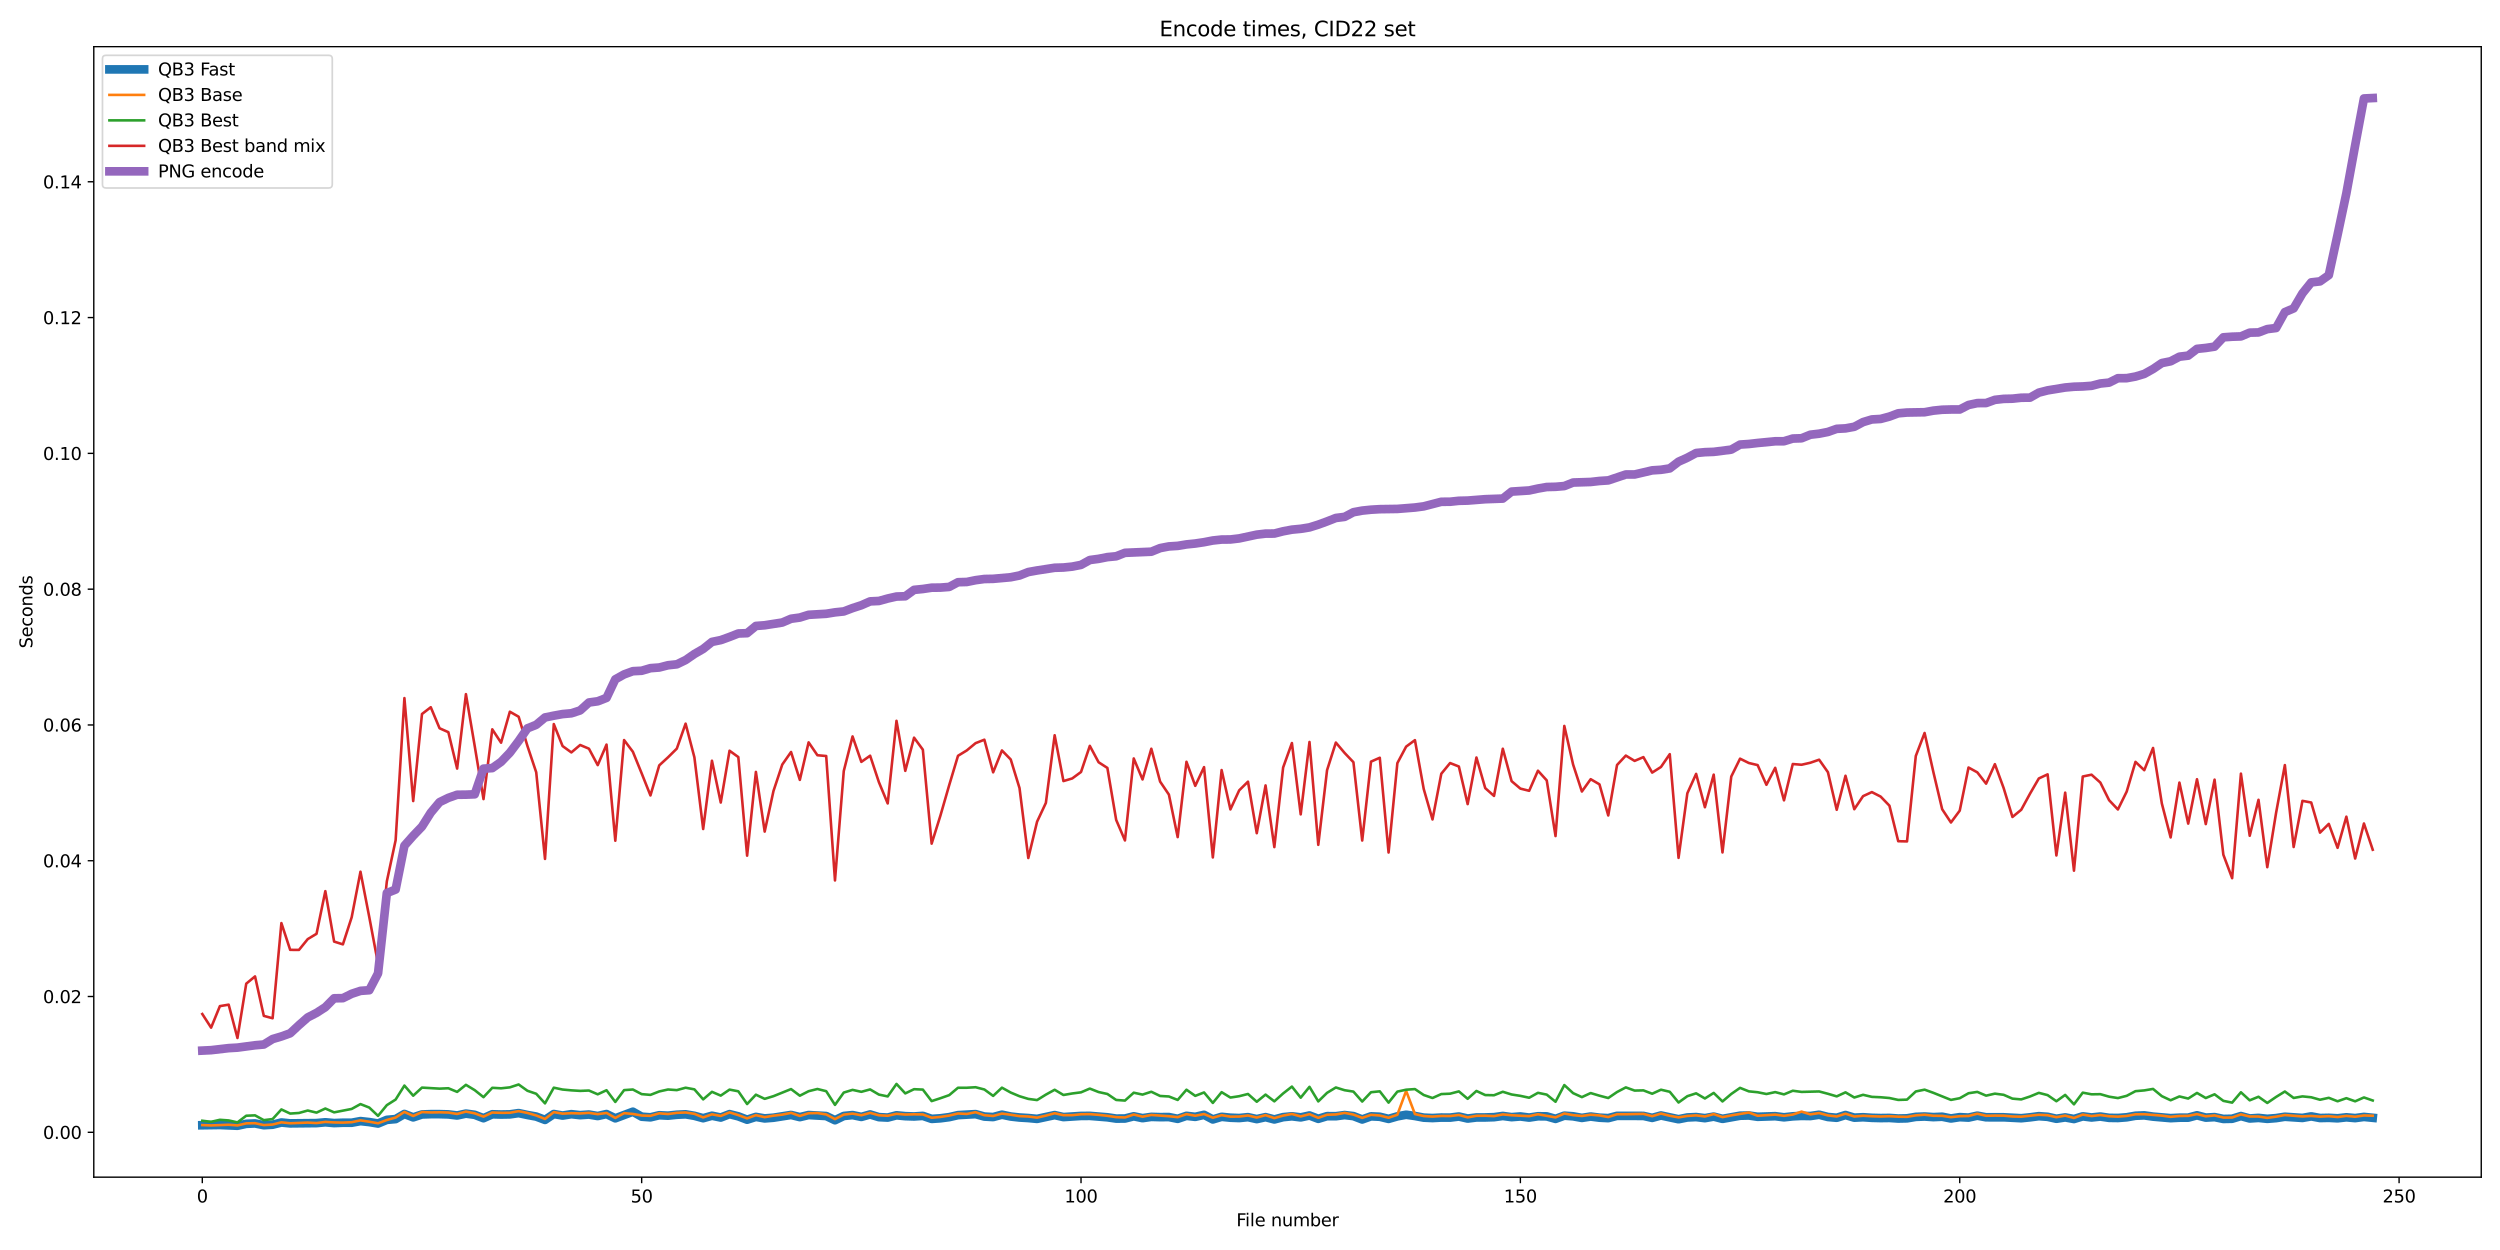 <?xml version="1.0" encoding="utf-8" standalone="no"?>
<!DOCTYPE svg PUBLIC "-//W3C//DTD SVG 1.1//EN"
  "http://www.w3.org/Graphics/SVG/1.1/DTD/svg11.dtd">
<svg xmlns:xlink="http://www.w3.org/1999/xlink" width="1440pt" height="720pt" viewBox="0 0 1440 720" xmlns="http://www.w3.org/2000/svg" version="1.1">
 <defs>
  <style type="text/css">*{stroke-linejoin: round; stroke-linecap: butt}</style>
 </defs>
 <g id="figure_1">
  <g id="patch_1">
   <path d="M 0 720 
L 1440 720 
L 1440 0 
L 0 0 
z
" style="fill: #ffffff"/>
  </g>
  <g id="axes_1">
   <g id="patch_2">
    <path d="M 54.02 678.04 
L 1429.2 678.04 
L 1429.2 26.88 
L 54.02 26.88 
z
" style="fill: #ffffff"/>
   </g>
   <g id="matplotlib.axis_1">
    <g id="xtick_1">
     <g id="line2d_1">
      <defs>
       <path id="m49bd0de486" d="M 0 0 
L 0 3.5 
" style="stroke: #000000; stroke-width: 0.8"/>
      </defs>
      <g>
       <use xlink:href="#m49bd0de486" x="116.528" y="678.04" style="stroke: #000000; stroke-width: 0.8"/>
      </g>
     </g>
     <g id="text_1">
      <!-- 0 -->
      <g transform="translate(113.347 692.638) scale(0.1 -0.1)">
       <defs>
        <path id="DejaVuSans-30" d="M 2034 4250 
Q 1547 4250 1301 3770 
Q 1056 3291 1056 2328 
Q 1056 1369 1301 889 
Q 1547 409 2034 409 
Q 2525 409 2770 889 
Q 3016 1369 3016 2328 
Q 3016 3291 2770 3770 
Q 2525 4250 2034 4250 
z
M 2034 4750 
Q 2819 4750 3233 4129 
Q 3647 3509 3647 2328 
Q 3647 1150 3233 529 
Q 2819 -91 2034 -91 
Q 1250 -91 836 529 
Q 422 1150 422 2328 
Q 422 3509 836 4129 
Q 1250 4750 2034 4750 
z
" transform="scale(0.016)"/>
       </defs>
       <use xlink:href="#DejaVuSans-30"/>
      </g>
     </g>
    </g>
    <g id="xtick_2">
     <g id="line2d_2">
      <g>
       <use xlink:href="#m49bd0de486" x="369.598" y="678.04" style="stroke: #000000; stroke-width: 0.8"/>
      </g>
     </g>
     <g id="text_2">
      <!-- 50 -->
      <g transform="translate(363.235 692.638) scale(0.1 -0.1)">
       <defs>
        <path id="DejaVuSans-35" d="M 691 4666 
L 3169 4666 
L 3169 4134 
L 1269 4134 
L 1269 2991 
Q 1406 3038 1543 3061 
Q 1681 3084 1819 3084 
Q 2600 3084 3056 2656 
Q 3513 2228 3513 1497 
Q 3513 744 3044 326 
Q 2575 -91 1722 -91 
Q 1428 -91 1123 -41 
Q 819 9 494 109 
L 494 744 
Q 775 591 1075 516 
Q 1375 441 1709 441 
Q 2250 441 2565 725 
Q 2881 1009 2881 1497 
Q 2881 1984 2565 2268 
Q 2250 2553 1709 2553 
Q 1456 2553 1204 2497 
Q 953 2441 691 2322 
L 691 4666 
z
" transform="scale(0.016)"/>
       </defs>
       <use xlink:href="#DejaVuSans-35"/>
       <use xlink:href="#DejaVuSans-30" x="63.623"/>
      </g>
     </g>
    </g>
    <g id="xtick_3">
     <g id="line2d_3">
      <g>
       <use xlink:href="#m49bd0de486" x="622.667" y="678.04" style="stroke: #000000; stroke-width: 0.8"/>
      </g>
     </g>
     <g id="text_3">
      <!-- 100 -->
      <g transform="translate(613.124 692.638) scale(0.1 -0.1)">
       <defs>
        <path id="DejaVuSans-31" d="M 794 531 
L 1825 531 
L 1825 4091 
L 703 3866 
L 703 4441 
L 1819 4666 
L 2450 4666 
L 2450 531 
L 3481 531 
L 3481 0 
L 794 0 
L 794 531 
z
" transform="scale(0.016)"/>
       </defs>
       <use xlink:href="#DejaVuSans-31"/>
       <use xlink:href="#DejaVuSans-30" x="63.623"/>
       <use xlink:href="#DejaVuSans-30" x="127.246"/>
      </g>
     </g>
    </g>
    <g id="xtick_4">
     <g id="line2d_4">
      <g>
       <use xlink:href="#m49bd0de486" x="875.737" y="678.04" style="stroke: #000000; stroke-width: 0.8"/>
      </g>
     </g>
     <g id="text_4">
      <!-- 150 -->
      <g transform="translate(866.193 692.638) scale(0.1 -0.1)">
       <use xlink:href="#DejaVuSans-31"/>
       <use xlink:href="#DejaVuSans-35" x="63.623"/>
       <use xlink:href="#DejaVuSans-30" x="127.246"/>
      </g>
     </g>
    </g>
    <g id="xtick_5">
     <g id="line2d_5">
      <g>
       <use xlink:href="#m49bd0de486" x="1128.806" y="678.04" style="stroke: #000000; stroke-width: 0.8"/>
      </g>
     </g>
     <g id="text_5">
      <!-- 200 -->
      <g transform="translate(1119.263 692.638) scale(0.1 -0.1)">
       <defs>
        <path id="DejaVuSans-32" d="M 1228 531 
L 3431 531 
L 3431 0 
L 469 0 
L 469 531 
Q 828 903 1448 1529 
Q 2069 2156 2228 2338 
Q 2531 2678 2651 2914 
Q 2772 3150 2772 3378 
Q 2772 3750 2511 3984 
Q 2250 4219 1831 4219 
Q 1534 4219 1204 4116 
Q 875 4013 500 3803 
L 500 4441 
Q 881 4594 1212 4672 
Q 1544 4750 1819 4750 
Q 2544 4750 2975 4387 
Q 3406 4025 3406 3419 
Q 3406 3131 3298 2873 
Q 3191 2616 2906 2266 
Q 2828 2175 2409 1742 
Q 1991 1309 1228 531 
z
" transform="scale(0.016)"/>
       </defs>
       <use xlink:href="#DejaVuSans-32"/>
       <use xlink:href="#DejaVuSans-30" x="63.623"/>
       <use xlink:href="#DejaVuSans-30" x="127.246"/>
      </g>
     </g>
    </g>
    <g id="xtick_6">
     <g id="line2d_6">
      <g>
       <use xlink:href="#m49bd0de486" x="1381.876" y="678.04" style="stroke: #000000; stroke-width: 0.8"/>
      </g>
     </g>
     <g id="text_6">
      <!-- 250 -->
      <g transform="translate(1372.332 692.638) scale(0.1 -0.1)">
       <use xlink:href="#DejaVuSans-32"/>
       <use xlink:href="#DejaVuSans-35" x="63.623"/>
       <use xlink:href="#DejaVuSans-30" x="127.246"/>
      </g>
     </g>
    </g>
    <g id="text_7">
     <!-- File number -->
     <g transform="translate(712.139 706.317) scale(0.1 -0.1)">
      <defs>
       <path id="DejaVuSans-46" d="M 628 4666 
L 3309 4666 
L 3309 4134 
L 1259 4134 
L 1259 2759 
L 3109 2759 
L 3109 2228 
L 1259 2228 
L 1259 0 
L 628 0 
L 628 4666 
z
" transform="scale(0.016)"/>
       <path id="DejaVuSans-69" d="M 603 3500 
L 1178 3500 
L 1178 0 
L 603 0 
L 603 3500 
z
M 603 4863 
L 1178 4863 
L 1178 4134 
L 603 4134 
L 603 4863 
z
" transform="scale(0.016)"/>
       <path id="DejaVuSans-6c" d="M 603 4863 
L 1178 4863 
L 1178 0 
L 603 0 
L 603 4863 
z
" transform="scale(0.016)"/>
       <path id="DejaVuSans-65" d="M 3597 1894 
L 3597 1613 
L 953 1613 
Q 991 1019 1311 708 
Q 1631 397 2203 397 
Q 2534 397 2845 478 
Q 3156 559 3463 722 
L 3463 178 
Q 3153 47 2828 -22 
Q 2503 -91 2169 -91 
Q 1331 -91 842 396 
Q 353 884 353 1716 
Q 353 2575 817 3079 
Q 1281 3584 2069 3584 
Q 2775 3584 3186 3129 
Q 3597 2675 3597 1894 
z
M 3022 2063 
Q 3016 2534 2758 2815 
Q 2500 3097 2075 3097 
Q 1594 3097 1305 2825 
Q 1016 2553 972 2059 
L 3022 2063 
z
" transform="scale(0.016)"/>
       <path id="DejaVuSans-20" transform="scale(0.016)"/>
       <path id="DejaVuSans-6e" d="M 3513 2113 
L 3513 0 
L 2938 0 
L 2938 2094 
Q 2938 2591 2744 2837 
Q 2550 3084 2163 3084 
Q 1697 3084 1428 2787 
Q 1159 2491 1159 1978 
L 1159 0 
L 581 0 
L 581 3500 
L 1159 3500 
L 1159 2956 
Q 1366 3272 1645 3428 
Q 1925 3584 2291 3584 
Q 2894 3584 3203 3211 
Q 3513 2838 3513 2113 
z
" transform="scale(0.016)"/>
       <path id="DejaVuSans-75" d="M 544 1381 
L 544 3500 
L 1119 3500 
L 1119 1403 
Q 1119 906 1312 657 
Q 1506 409 1894 409 
Q 2359 409 2629 706 
Q 2900 1003 2900 1516 
L 2900 3500 
L 3475 3500 
L 3475 0 
L 2900 0 
L 2900 538 
Q 2691 219 2414 64 
Q 2138 -91 1772 -91 
Q 1169 -91 856 284 
Q 544 659 544 1381 
z
M 1991 3584 
L 1991 3584 
z
" transform="scale(0.016)"/>
       <path id="DejaVuSans-6d" d="M 3328 2828 
Q 3544 3216 3844 3400 
Q 4144 3584 4550 3584 
Q 5097 3584 5394 3201 
Q 5691 2819 5691 2113 
L 5691 0 
L 5113 0 
L 5113 2094 
Q 5113 2597 4934 2840 
Q 4756 3084 4391 3084 
Q 3944 3084 3684 2787 
Q 3425 2491 3425 1978 
L 3425 0 
L 2847 0 
L 2847 2094 
Q 2847 2600 2669 2842 
Q 2491 3084 2119 3084 
Q 1678 3084 1418 2786 
Q 1159 2488 1159 1978 
L 1159 0 
L 581 0 
L 581 3500 
L 1159 3500 
L 1159 2956 
Q 1356 3278 1631 3431 
Q 1906 3584 2284 3584 
Q 2666 3584 2933 3390 
Q 3200 3197 3328 2828 
z
" transform="scale(0.016)"/>
       <path id="DejaVuSans-62" d="M 3116 1747 
Q 3116 2381 2855 2742 
Q 2594 3103 2138 3103 
Q 1681 3103 1420 2742 
Q 1159 2381 1159 1747 
Q 1159 1113 1420 752 
Q 1681 391 2138 391 
Q 2594 391 2855 752 
Q 3116 1113 3116 1747 
z
M 1159 2969 
Q 1341 3281 1617 3432 
Q 1894 3584 2278 3584 
Q 2916 3584 3314 3078 
Q 3713 2572 3713 1747 
Q 3713 922 3314 415 
Q 2916 -91 2278 -91 
Q 1894 -91 1617 61 
Q 1341 213 1159 525 
L 1159 0 
L 581 0 
L 581 4863 
L 1159 4863 
L 1159 2969 
z
" transform="scale(0.016)"/>
       <path id="DejaVuSans-72" d="M 2631 2963 
Q 2534 3019 2420 3045 
Q 2306 3072 2169 3072 
Q 1681 3072 1420 2755 
Q 1159 2438 1159 1844 
L 1159 0 
L 581 0 
L 581 3500 
L 1159 3500 
L 1159 2956 
Q 1341 3275 1631 3429 
Q 1922 3584 2338 3584 
Q 2397 3584 2469 3576 
Q 2541 3569 2628 3553 
L 2631 2963 
z
" transform="scale(0.016)"/>
      </defs>
      <use xlink:href="#DejaVuSans-46"/>
      <use xlink:href="#DejaVuSans-69" x="50.27"/>
      <use xlink:href="#DejaVuSans-6c" x="78.053"/>
      <use xlink:href="#DejaVuSans-65" x="105.836"/>
      <use xlink:href="#DejaVuSans-20" x="167.359"/>
      <use xlink:href="#DejaVuSans-6e" x="199.146"/>
      <use xlink:href="#DejaVuSans-75" x="262.525"/>
      <use xlink:href="#DejaVuSans-6d" x="325.904"/>
      <use xlink:href="#DejaVuSans-62" x="423.316"/>
      <use xlink:href="#DejaVuSans-65" x="486.793"/>
      <use xlink:href="#DejaVuSans-72" x="548.316"/>
     </g>
    </g>
   </g>
   <g id="matplotlib.axis_2">
    <g id="ytick_1">
     <g id="line2d_7">
      <defs>
       <path id="mcffef3e314" d="M 0 0 
L -3.5 0 
" style="stroke: #000000; stroke-width: 0.8"/>
      </defs>
      <g>
       <use xlink:href="#mcffef3e314" x="54.02" y="652.21" style="stroke: #000000; stroke-width: 0.8"/>
      </g>
     </g>
     <g id="text_8">
      <!-- 0.00 -->
      <g transform="translate(24.754 656.009) scale(0.1 -0.1)">
       <defs>
        <path id="DejaVuSans-2e" d="M 684 794 
L 1344 794 
L 1344 0 
L 684 0 
L 684 794 
z
" transform="scale(0.016)"/>
       </defs>
       <use xlink:href="#DejaVuSans-30"/>
       <use xlink:href="#DejaVuSans-2e" x="63.623"/>
       <use xlink:href="#DejaVuSans-30" x="95.41"/>
       <use xlink:href="#DejaVuSans-30" x="159.033"/>
      </g>
     </g>
    </g>
    <g id="ytick_2">
     <g id="line2d_8">
      <g>
       <use xlink:href="#mcffef3e314" x="54.02" y="573.995" style="stroke: #000000; stroke-width: 0.8"/>
      </g>
     </g>
     <g id="text_9">
      <!-- 0.02 -->
      <g transform="translate(24.754 577.795) scale(0.1 -0.1)">
       <use xlink:href="#DejaVuSans-30"/>
       <use xlink:href="#DejaVuSans-2e" x="63.623"/>
       <use xlink:href="#DejaVuSans-30" x="95.41"/>
       <use xlink:href="#DejaVuSans-32" x="159.033"/>
      </g>
     </g>
    </g>
    <g id="ytick_3">
     <g id="line2d_9">
      <g>
       <use xlink:href="#mcffef3e314" x="54.02" y="495.781" style="stroke: #000000; stroke-width: 0.8"/>
      </g>
     </g>
     <g id="text_10">
      <!-- 0.04 -->
      <g transform="translate(24.754 499.58) scale(0.1 -0.1)">
       <defs>
        <path id="DejaVuSans-34" d="M 2419 4116 
L 825 1625 
L 2419 1625 
L 2419 4116 
z
M 2253 4666 
L 3047 4666 
L 3047 1625 
L 3713 1625 
L 3713 1100 
L 3047 1100 
L 3047 0 
L 2419 0 
L 2419 1100 
L 313 1100 
L 313 1709 
L 2253 4666 
z
" transform="scale(0.016)"/>
       </defs>
       <use xlink:href="#DejaVuSans-30"/>
       <use xlink:href="#DejaVuSans-2e" x="63.623"/>
       <use xlink:href="#DejaVuSans-30" x="95.41"/>
       <use xlink:href="#DejaVuSans-34" x="159.033"/>
      </g>
     </g>
    </g>
    <g id="ytick_4">
     <g id="line2d_10">
      <g>
       <use xlink:href="#mcffef3e314" x="54.02" y="417.567" style="stroke: #000000; stroke-width: 0.8"/>
      </g>
     </g>
     <g id="text_11">
      <!-- 0.06 -->
      <g transform="translate(24.754 421.366) scale(0.1 -0.1)">
       <defs>
        <path id="DejaVuSans-36" d="M 2113 2584 
Q 1688 2584 1439 2293 
Q 1191 2003 1191 1497 
Q 1191 994 1439 701 
Q 1688 409 2113 409 
Q 2538 409 2786 701 
Q 3034 994 3034 1497 
Q 3034 2003 2786 2293 
Q 2538 2584 2113 2584 
z
M 3366 4563 
L 3366 3988 
Q 3128 4100 2886 4159 
Q 2644 4219 2406 4219 
Q 1781 4219 1451 3797 
Q 1122 3375 1075 2522 
Q 1259 2794 1537 2939 
Q 1816 3084 2150 3084 
Q 2853 3084 3261 2657 
Q 3669 2231 3669 1497 
Q 3669 778 3244 343 
Q 2819 -91 2113 -91 
Q 1303 -91 875 529 
Q 447 1150 447 2328 
Q 447 3434 972 4092 
Q 1497 4750 2381 4750 
Q 2619 4750 2861 4703 
Q 3103 4656 3366 4563 
z
" transform="scale(0.016)"/>
       </defs>
       <use xlink:href="#DejaVuSans-30"/>
       <use xlink:href="#DejaVuSans-2e" x="63.623"/>
       <use xlink:href="#DejaVuSans-30" x="95.41"/>
       <use xlink:href="#DejaVuSans-36" x="159.033"/>
      </g>
     </g>
    </g>
    <g id="ytick_5">
     <g id="line2d_11">
      <g>
       <use xlink:href="#mcffef3e314" x="54.02" y="339.352" style="stroke: #000000; stroke-width: 0.8"/>
      </g>
     </g>
     <g id="text_12">
      <!-- 0.08 -->
      <g transform="translate(24.754 343.151) scale(0.1 -0.1)">
       <defs>
        <path id="DejaVuSans-38" d="M 2034 2216 
Q 1584 2216 1326 1975 
Q 1069 1734 1069 1313 
Q 1069 891 1326 650 
Q 1584 409 2034 409 
Q 2484 409 2743 651 
Q 3003 894 3003 1313 
Q 3003 1734 2745 1975 
Q 2488 2216 2034 2216 
z
M 1403 2484 
Q 997 2584 770 2862 
Q 544 3141 544 3541 
Q 544 4100 942 4425 
Q 1341 4750 2034 4750 
Q 2731 4750 3128 4425 
Q 3525 4100 3525 3541 
Q 3525 3141 3298 2862 
Q 3072 2584 2669 2484 
Q 3125 2378 3379 2068 
Q 3634 1759 3634 1313 
Q 3634 634 3220 271 
Q 2806 -91 2034 -91 
Q 1263 -91 848 271 
Q 434 634 434 1313 
Q 434 1759 690 2068 
Q 947 2378 1403 2484 
z
M 1172 3481 
Q 1172 3119 1398 2916 
Q 1625 2713 2034 2713 
Q 2441 2713 2670 2916 
Q 2900 3119 2900 3481 
Q 2900 3844 2670 4047 
Q 2441 4250 2034 4250 
Q 1625 4250 1398 4047 
Q 1172 3844 1172 3481 
z
" transform="scale(0.016)"/>
       </defs>
       <use xlink:href="#DejaVuSans-30"/>
       <use xlink:href="#DejaVuSans-2e" x="63.623"/>
       <use xlink:href="#DejaVuSans-30" x="95.41"/>
       <use xlink:href="#DejaVuSans-38" x="159.033"/>
      </g>
     </g>
    </g>
    <g id="ytick_6">
     <g id="line2d_12">
      <g>
       <use xlink:href="#mcffef3e314" x="54.02" y="261.138" style="stroke: #000000; stroke-width: 0.8"/>
      </g>
     </g>
     <g id="text_13">
      <!-- 0.10 -->
      <g transform="translate(24.754 264.937) scale(0.1 -0.1)">
       <use xlink:href="#DejaVuSans-30"/>
       <use xlink:href="#DejaVuSans-2e" x="63.623"/>
       <use xlink:href="#DejaVuSans-31" x="95.41"/>
       <use xlink:href="#DejaVuSans-30" x="159.033"/>
      </g>
     </g>
    </g>
    <g id="ytick_7">
     <g id="line2d_13">
      <g>
       <use xlink:href="#mcffef3e314" x="54.02" y="182.923" style="stroke: #000000; stroke-width: 0.8"/>
      </g>
     </g>
     <g id="text_14">
      <!-- 0.12 -->
      <g transform="translate(24.754 186.723) scale(0.1 -0.1)">
       <use xlink:href="#DejaVuSans-30"/>
       <use xlink:href="#DejaVuSans-2e" x="63.623"/>
       <use xlink:href="#DejaVuSans-31" x="95.41"/>
       <use xlink:href="#DejaVuSans-32" x="159.033"/>
      </g>
     </g>
    </g>
    <g id="ytick_8">
     <g id="line2d_14">
      <g>
       <use xlink:href="#mcffef3e314" x="54.02" y="104.709" style="stroke: #000000; stroke-width: 0.8"/>
      </g>
     </g>
     <g id="text_15">
      <!-- 0.14 -->
      <g transform="translate(24.754 108.508) scale(0.1 -0.1)">
       <use xlink:href="#DejaVuSans-30"/>
       <use xlink:href="#DejaVuSans-2e" x="63.623"/>
       <use xlink:href="#DejaVuSans-31" x="95.41"/>
       <use xlink:href="#DejaVuSans-34" x="159.033"/>
      </g>
     </g>
    </g>
    <g id="text_16">
     <!-- Seconds -->
     <g transform="translate(18.675 373.467) rotate(-90) scale(0.1 -0.1)">
      <defs>
       <path id="DejaVuSans-53" d="M 3425 4513 
L 3425 3897 
Q 3066 4069 2747 4153 
Q 2428 4238 2131 4238 
Q 1616 4238 1336 4038 
Q 1056 3838 1056 3469 
Q 1056 3159 1242 3001 
Q 1428 2844 1947 2747 
L 2328 2669 
Q 3034 2534 3370 2195 
Q 3706 1856 3706 1288 
Q 3706 609 3251 259 
Q 2797 -91 1919 -91 
Q 1588 -91 1214 -16 
Q 841 59 441 206 
L 441 856 
Q 825 641 1194 531 
Q 1563 422 1919 422 
Q 2459 422 2753 634 
Q 3047 847 3047 1241 
Q 3047 1584 2836 1778 
Q 2625 1972 2144 2069 
L 1759 2144 
Q 1053 2284 737 2584 
Q 422 2884 422 3419 
Q 422 4038 858 4394 
Q 1294 4750 2059 4750 
Q 2388 4750 2728 4690 
Q 3069 4631 3425 4513 
z
" transform="scale(0.016)"/>
       <path id="DejaVuSans-63" d="M 3122 3366 
L 3122 2828 
Q 2878 2963 2633 3030 
Q 2388 3097 2138 3097 
Q 1578 3097 1268 2742 
Q 959 2388 959 1747 
Q 959 1106 1268 751 
Q 1578 397 2138 397 
Q 2388 397 2633 464 
Q 2878 531 3122 666 
L 3122 134 
Q 2881 22 2623 -34 
Q 2366 -91 2075 -91 
Q 1284 -91 818 406 
Q 353 903 353 1747 
Q 353 2603 823 3093 
Q 1294 3584 2113 3584 
Q 2378 3584 2631 3529 
Q 2884 3475 3122 3366 
z
" transform="scale(0.016)"/>
       <path id="DejaVuSans-6f" d="M 1959 3097 
Q 1497 3097 1228 2736 
Q 959 2375 959 1747 
Q 959 1119 1226 758 
Q 1494 397 1959 397 
Q 2419 397 2687 759 
Q 2956 1122 2956 1747 
Q 2956 2369 2687 2733 
Q 2419 3097 1959 3097 
z
M 1959 3584 
Q 2709 3584 3137 3096 
Q 3566 2609 3566 1747 
Q 3566 888 3137 398 
Q 2709 -91 1959 -91 
Q 1206 -91 779 398 
Q 353 888 353 1747 
Q 353 2609 779 3096 
Q 1206 3584 1959 3584 
z
" transform="scale(0.016)"/>
       <path id="DejaVuSans-64" d="M 2906 2969 
L 2906 4863 
L 3481 4863 
L 3481 0 
L 2906 0 
L 2906 525 
Q 2725 213 2448 61 
Q 2172 -91 1784 -91 
Q 1150 -91 751 415 
Q 353 922 353 1747 
Q 353 2572 751 3078 
Q 1150 3584 1784 3584 
Q 2172 3584 2448 3432 
Q 2725 3281 2906 2969 
z
M 947 1747 
Q 947 1113 1208 752 
Q 1469 391 1925 391 
Q 2381 391 2643 752 
Q 2906 1113 2906 1747 
Q 2906 2381 2643 2742 
Q 2381 3103 1925 3103 
Q 1469 3103 1208 2742 
Q 947 2381 947 1747 
z
" transform="scale(0.016)"/>
       <path id="DejaVuSans-73" d="M 2834 3397 
L 2834 2853 
Q 2591 2978 2328 3040 
Q 2066 3103 1784 3103 
Q 1356 3103 1142 2972 
Q 928 2841 928 2578 
Q 928 2378 1081 2264 
Q 1234 2150 1697 2047 
L 1894 2003 
Q 2506 1872 2764 1633 
Q 3022 1394 3022 966 
Q 3022 478 2636 193 
Q 2250 -91 1575 -91 
Q 1294 -91 989 -36 
Q 684 19 347 128 
L 347 722 
Q 666 556 975 473 
Q 1284 391 1588 391 
Q 1994 391 2212 530 
Q 2431 669 2431 922 
Q 2431 1156 2273 1281 
Q 2116 1406 1581 1522 
L 1381 1569 
Q 847 1681 609 1914 
Q 372 2147 372 2553 
Q 372 3047 722 3315 
Q 1072 3584 1716 3584 
Q 2034 3584 2315 3537 
Q 2597 3491 2834 3397 
z
" transform="scale(0.016)"/>
      </defs>
      <use xlink:href="#DejaVuSans-53"/>
      <use xlink:href="#DejaVuSans-65" x="63.477"/>
      <use xlink:href="#DejaVuSans-63" x="125"/>
      <use xlink:href="#DejaVuSans-6f" x="179.98"/>
      <use xlink:href="#DejaVuSans-6e" x="241.162"/>
      <use xlink:href="#DejaVuSans-64" x="304.541"/>
      <use xlink:href="#DejaVuSans-73" x="368.018"/>
     </g>
    </g>
   </g>
   <g id="line2d_15">
    <path d="M 116.528 648.143 
L 126.651 647.989 
L 136.774 648.442 
L 141.835 647.322 
L 146.897 647.095 
L 151.958 648.114 
L 157.019 647.829 
L 162.081 646.563 
L 167.142 647.067 
L 182.326 646.905 
L 187.388 646.445 
L 192.449 646.888 
L 197.51 646.696 
L 202.572 646.694 
L 207.633 645.76 
L 212.695 646.316 
L 217.756 647.15 
L 222.817 645.039 
L 227.879 644.593 
L 232.94 641.651 
L 238.002 643.598 
L 243.063 641.924 
L 248.124 641.753 
L 253.186 641.754 
L 258.247 641.894 
L 263.309 642.523 
L 268.37 641.439 
L 273.431 642.133 
L 278.493 644.085 
L 283.554 641.826 
L 288.615 641.972 
L 293.677 641.877 
L 298.738 641.152 
L 303.8 642.224 
L 308.861 643.144 
L 313.922 645.058 
L 318.984 641.683 
L 324.045 642.568 
L 329.107 641.77 
L 334.168 642.332 
L 339.229 641.98 
L 344.291 642.84 
L 349.352 641.699 
L 354.414 644.148 
L 364.536 640.353 
L 369.598 643.211 
L 374.659 643.578 
L 379.721 642.377 
L 384.782 642.624 
L 389.843 642.094 
L 394.905 641.854 
L 399.966 642.713 
L 405.027 644.083 
L 410.089 642.661 
L 415.15 643.702 
L 420.212 641.747 
L 425.273 643.019 
L 430.334 644.95 
L 435.396 643.332 
L 440.457 644.208 
L 445.519 643.802 
L 455.641 642.216 
L 460.703 643.457 
L 465.764 642.265 
L 475.887 642.833 
L 480.948 645.252 
L 486.01 642.802 
L 491.071 642.294 
L 496.133 643.342 
L 501.194 641.93 
L 506.255 643.476 
L 511.317 643.728 
L 516.378 642.421 
L 521.439 642.91 
L 526.501 643.082 
L 531.562 642.746 
L 536.624 644.483 
L 541.685 644.14 
L 546.746 643.47 
L 551.808 642.318 
L 561.931 641.739 
L 566.992 643.142 
L 572.053 643.422 
L 577.115 642.061 
L 582.176 643.116 
L 587.238 643.69 
L 592.299 643.992 
L 597.36 644.475 
L 607.483 642.298 
L 612.545 643.435 
L 622.667 642.783 
L 627.729 642.746 
L 637.851 643.563 
L 642.913 644.307 
L 647.974 644.27 
L 653.036 642.987 
L 658.097 644.05 
L 663.158 643.321 
L 668.22 643.469 
L 673.281 643.423 
L 678.343 644.449 
L 683.404 642.722 
L 688.465 643.302 
L 693.527 642.137 
L 698.588 644.799 
L 703.65 643.282 
L 708.711 643.799 
L 713.772 643.988 
L 718.834 643.483 
L 723.895 644.601 
L 728.957 643.478 
L 734.018 644.8 
L 739.079 643.475 
L 744.141 642.982 
L 749.202 643.612 
L 754.263 642.526 
L 759.325 644.437 
L 764.386 642.909 
L 769.448 642.944 
L 774.509 642.281 
L 779.57 642.874 
L 784.632 644.812 
L 789.693 643.007 
L 794.755 643.247 
L 799.816 644.479 
L 804.877 643.03 
L 809.939 642.09 
L 815 642.817 
L 820.062 643.762 
L 825.123 643.989 
L 830.184 643.718 
L 835.246 643.748 
L 840.307 643.119 
L 845.369 644.282 
L 850.43 643.661 
L 855.491 643.649 
L 860.553 643.489 
L 865.614 642.799 
L 870.675 643.474 
L 875.737 643.082 
L 880.798 643.733 
L 885.86 642.97 
L 890.921 643.034 
L 895.982 644.469 
L 901.044 642.621 
L 906.105 643 
L 911.167 643.914 
L 916.228 643.124 
L 921.289 643.785 
L 926.351 644.041 
L 931.412 642.725 
L 946.596 642.764 
L 951.658 643.896 
L 956.719 642.517 
L 966.842 644.677 
L 971.903 643.661 
L 976.965 643.431 
L 982.026 644.055 
L 987.087 643.16 
L 992.149 644.465 
L 1002.272 642.651 
L 1007.333 642.528 
L 1012.394 643.271 
L 1022.517 642.928 
L 1027.579 643.563 
L 1032.64 643.011 
L 1037.701 642.753 
L 1042.763 642.84 
L 1047.824 642.093 
L 1052.886 643.388 
L 1057.947 643.835 
L 1063.008 642.257 
L 1068.07 643.774 
L 1073.131 643.532 
L 1078.193 643.87 
L 1083.254 644.002 
L 1088.315 643.933 
L 1093.377 644.274 
L 1098.438 644.163 
L 1103.499 643.312 
L 1108.561 643.114 
L 1113.622 643.453 
L 1118.684 643.232 
L 1123.745 644.242 
L 1128.806 643.474 
L 1133.868 643.736 
L 1138.929 642.627 
L 1143.991 643.56 
L 1154.113 643.563 
L 1164.236 644.095 
L 1169.298 643.581 
L 1174.359 642.918 
L 1179.42 643.282 
L 1184.482 644.408 
L 1189.543 643.629 
L 1194.605 644.553 
L 1199.666 643.012 
L 1204.727 643.668 
L 1209.789 643.13 
L 1214.85 643.881 
L 1219.911 643.955 
L 1224.973 643.56 
L 1230.034 642.672 
L 1235.096 642.458 
L 1240.157 643.177 
L 1250.28 644.049 
L 1255.341 643.793 
L 1260.403 643.767 
L 1265.464 642.415 
L 1270.525 643.749 
L 1275.587 643.459 
L 1280.648 644.507 
L 1285.71 644.404 
L 1290.771 642.861 
L 1295.832 644.245 
L 1300.894 643.911 
L 1305.955 644.442 
L 1311.017 644.033 
L 1316.078 643.251 
L 1326.201 643.93 
L 1331.262 643.033 
L 1336.323 643.979 
L 1341.385 643.866 
L 1346.446 644.138 
L 1351.508 643.574 
L 1356.569 644.023 
L 1361.63 643.347 
L 1366.692 643.849 
L 1366.692 643.849 
" clip-path="url(#p96715d2ca8)" style="fill: none; stroke: #1f77b4; stroke-width: 5; stroke-linecap: square"/>
   </g>
   <g id="line2d_16">
    <path d="M 116.528 648.048 
L 121.59 648.253 
L 131.712 647.855 
L 136.774 648.245 
L 141.835 647.06 
L 146.897 646.956 
L 151.958 648.053 
L 157.019 647.729 
L 162.081 646.461 
L 167.142 647 
L 177.265 646.608 
L 182.326 646.875 
L 187.388 646.218 
L 192.449 646.527 
L 197.51 646.613 
L 202.572 646.384 
L 207.633 645.336 
L 212.695 646.1 
L 217.756 647.007 
L 222.817 645.119 
L 227.879 643.702 
L 232.94 640.435 
L 238.002 642.807 
L 243.063 640.546 
L 248.124 640.762 
L 253.186 640.69 
L 258.247 640.808 
L 263.309 641.636 
L 268.37 640.28 
L 273.431 641.273 
L 278.493 643.185 
L 283.554 640.809 
L 288.615 640.988 
L 293.677 640.957 
L 298.738 640.023 
L 303.8 641.047 
L 308.861 642.501 
L 313.922 644.52 
L 318.984 640.578 
L 324.045 641.45 
L 329.107 641.194 
L 334.168 641.342 
L 339.229 641.001 
L 344.291 641.753 
L 349.352 641.058 
L 354.414 643.935 
L 359.475 641.178 
L 364.536 641.629 
L 369.598 642.542 
L 374.659 642.72 
L 379.721 641.262 
L 384.782 641.686 
L 389.843 640.993 
L 394.905 640.783 
L 399.966 641.558 
L 405.027 643.643 
L 410.089 641.835 
L 415.15 642.806 
L 420.212 640.73 
L 425.273 642.298 
L 430.334 644.183 
L 435.396 642.32 
L 440.457 643.487 
L 445.519 642.624 
L 450.58 642.033 
L 455.641 640.995 
L 460.703 642.792 
L 465.764 641.217 
L 470.826 641.114 
L 475.887 641.92 
L 480.948 644.607 
L 486.01 642.022 
L 491.071 641.432 
L 496.133 642.401 
L 501.194 641.011 
L 506.255 642.407 
L 511.317 642.677 
L 516.378 641.557 
L 521.439 641.972 
L 526.501 641.84 
L 531.562 641.915 
L 536.624 643.819 
L 541.685 643.343 
L 546.746 642.569 
L 551.808 641.361 
L 556.869 641.627 
L 561.931 640.624 
L 566.992 642.358 
L 572.053 642.812 
L 577.115 641.42 
L 582.176 642.088 
L 587.238 642.891 
L 592.299 643.099 
L 597.36 643.76 
L 602.422 642.59 
L 607.483 641.22 
L 612.545 642.355 
L 617.606 642.342 
L 622.667 641.811 
L 627.729 641.75 
L 632.79 642.153 
L 637.851 642.705 
L 642.913 643.472 
L 647.974 643.652 
L 653.036 641.955 
L 658.097 643.221 
L 663.158 642.212 
L 673.281 642.944 
L 678.343 643.496 
L 683.404 641.74 
L 688.465 642.67 
L 693.527 641.684 
L 698.588 643.821 
L 703.65 642.345 
L 708.711 643.178 
L 713.772 643.145 
L 718.834 642.515 
L 723.895 643.711 
L 728.957 642.325 
L 734.018 644.045 
L 739.079 642.589 
L 744.141 641.636 
L 749.202 643.074 
L 754.263 641.753 
L 759.325 643.886 
L 764.386 642.082 
L 769.448 641.923 
L 774.509 641.009 
L 779.57 641.991 
L 784.632 643.905 
L 789.693 642.135 
L 794.755 642.526 
L 799.816 643.824 
L 804.877 642.094 
L 809.939 628.369 
L 815 641.693 
L 820.062 642.846 
L 825.123 643.156 
L 830.184 642.795 
L 835.246 642.853 
L 840.307 642.22 
L 845.369 643.599 
L 850.43 642.705 
L 855.491 642.659 
L 860.553 642.889 
L 865.614 641.894 
L 870.675 642.386 
L 880.798 642.909 
L 885.86 641.808 
L 895.982 643.627 
L 901.044 641.393 
L 906.105 642.311 
L 911.167 642.807 
L 916.228 642.073 
L 921.289 642.49 
L 926.351 643.417 
L 931.412 641.79 
L 936.474 641.803 
L 946.596 641.606 
L 951.658 642.936 
L 956.719 641.408 
L 961.781 642.688 
L 966.842 643.614 
L 971.903 642.782 
L 976.965 642.447 
L 982.026 643.097 
L 987.087 641.711 
L 992.149 643.471 
L 997.21 642.458 
L 1007.333 640.802 
L 1012.394 642.681 
L 1022.517 642.014 
L 1027.579 642.712 
L 1032.64 641.987 
L 1037.701 640.282 
L 1042.763 641.879 
L 1047.824 641.117 
L 1052.886 642.484 
L 1057.947 643.091 
L 1063.008 641.484 
L 1068.07 643.113 
L 1073.131 642.677 
L 1078.193 642.967 
L 1083.254 643.112 
L 1088.315 642.947 
L 1093.377 643.207 
L 1098.438 643.309 
L 1103.499 642.449 
L 1108.561 642.08 
L 1113.622 642.679 
L 1118.684 642.729 
L 1123.745 643.484 
L 1128.806 642.933 
L 1133.868 642.828 
L 1138.929 641.499 
L 1143.991 642.681 
L 1149.052 642.58 
L 1154.113 642.617 
L 1159.175 643.095 
L 1164.236 643.212 
L 1174.359 642.102 
L 1179.42 642.377 
L 1184.482 643.514 
L 1189.543 642.607 
L 1194.605 643.966 
L 1199.666 642.002 
L 1204.727 642.854 
L 1209.789 642.272 
L 1214.85 642.971 
L 1219.911 643.185 
L 1224.973 642.791 
L 1230.034 641.847 
L 1235.096 641.79 
L 1245.218 642.599 
L 1250.28 643.293 
L 1255.341 642.809 
L 1260.403 642.74 
L 1265.464 641.722 
L 1270.525 642.996 
L 1275.587 642.484 
L 1280.648 643.709 
L 1285.71 643.693 
L 1290.771 641.887 
L 1295.832 643.119 
L 1300.894 643.108 
L 1305.955 643.903 
L 1311.017 643.192 
L 1316.078 642.265 
L 1326.201 643.082 
L 1331.262 642.779 
L 1336.323 643.178 
L 1341.385 642.923 
L 1346.446 643.411 
L 1351.508 642.749 
L 1356.569 643.243 
L 1361.63 642.5 
L 1366.692 642.663 
L 1366.692 642.663 
" clip-path="url(#p96715d2ca8)" style="fill: none; stroke: #ff7f0e; stroke-width: 1.5; stroke-linecap: square"/>
   </g>
   <g id="line2d_17">
    <path d="M 116.528 645.546 
L 121.59 646.169 
L 126.651 645.006 
L 131.712 645.367 
L 136.774 646.486 
L 141.835 642.657 
L 146.897 642.449 
L 151.958 645.209 
L 157.019 644.578 
L 162.081 639.037 
L 167.142 641.411 
L 172.203 641.072 
L 177.265 639.663 
L 182.326 640.869 
L 187.388 638.509 
L 192.449 640.72 
L 202.572 638.746 
L 207.633 635.953 
L 212.695 637.955 
L 217.756 642.731 
L 222.817 636.56 
L 227.879 633.338 
L 232.94 625.288 
L 238.002 631.119 
L 243.063 626.458 
L 253.186 627.057 
L 258.247 626.831 
L 263.309 628.924 
L 268.37 624.863 
L 273.431 627.924 
L 278.493 631.963 
L 283.554 626.576 
L 288.615 626.864 
L 293.677 626.318 
L 298.738 624.657 
L 303.8 628.282 
L 308.861 630.011 
L 313.922 635.537 
L 318.984 626.507 
L 324.045 627.572 
L 329.107 628.04 
L 334.168 628.35 
L 339.229 628.146 
L 344.291 630.323 
L 349.352 627.968 
L 354.414 634.716 
L 359.475 627.913 
L 364.536 627.555 
L 369.598 630.22 
L 374.659 630.649 
L 379.721 628.674 
L 384.782 627.548 
L 389.843 627.91 
L 394.905 626.527 
L 399.966 627.469 
L 405.027 633.235 
L 410.089 628.898 
L 415.15 631.073 
L 420.212 627.613 
L 425.273 628.587 
L 430.334 635.924 
L 435.396 630.54 
L 440.457 632.936 
L 445.519 631.394 
L 455.641 627.311 
L 460.703 631.126 
L 465.764 628.532 
L 470.826 627.261 
L 475.887 628.516 
L 480.948 636.418 
L 486.01 629.313 
L 491.071 627.771 
L 496.133 628.884 
L 501.194 627.508 
L 506.255 630.483 
L 511.317 631.54 
L 516.378 624.342 
L 521.439 629.799 
L 526.501 627.371 
L 531.562 627.605 
L 536.624 634.231 
L 541.685 632.576 
L 546.746 630.798 
L 551.808 626.542 
L 556.869 626.541 
L 561.931 626.246 
L 566.992 627.543 
L 572.053 631.23 
L 577.115 626.5 
L 582.176 629.306 
L 587.238 631.433 
L 592.299 632.964 
L 597.36 633.638 
L 602.422 630.497 
L 607.483 627.706 
L 612.545 630.711 
L 617.606 629.841 
L 622.667 629.187 
L 627.729 627.021 
L 632.79 629.016 
L 637.851 630.125 
L 642.913 633.572 
L 647.974 633.935 
L 653.036 629.397 
L 658.097 630.485 
L 663.158 628.851 
L 668.22 631.278 
L 673.281 631.567 
L 678.343 633.569 
L 683.404 627.683 
L 688.465 631.217 
L 693.527 629.257 
L 698.588 635.284 
L 703.65 629.087 
L 708.711 632.186 
L 713.772 631.414 
L 718.834 630.135 
L 723.895 634.607 
L 728.957 630.492 
L 734.018 634.372 
L 739.079 629.831 
L 744.141 625.875 
L 749.202 632.267 
L 754.263 626.022 
L 759.325 634.413 
L 764.386 629.476 
L 769.448 626.385 
L 774.509 627.971 
L 779.57 628.757 
L 784.632 634.493 
L 789.693 629.122 
L 794.755 628.6 
L 799.816 635.116 
L 804.877 628.772 
L 809.939 627.668 
L 815 627.309 
L 820.062 630.719 
L 825.123 632.449 
L 830.184 630.184 
L 835.246 629.966 
L 840.307 628.637 
L 845.369 632.912 
L 850.43 628.393 
L 855.491 630.754 
L 860.553 630.858 
L 865.614 628.862 
L 870.675 630.424 
L 875.737 631.21 
L 880.798 632.299 
L 885.86 629.465 
L 890.921 630.499 
L 895.982 634.615 
L 901.044 625.001 
L 906.105 629.645 
L 911.167 631.943 
L 916.228 629.604 
L 921.289 631.116 
L 926.351 632.454 
L 931.412 629.005 
L 936.474 626.337 
L 941.535 628.173 
L 946.596 628.056 
L 951.658 629.99 
L 956.719 627.676 
L 961.781 628.86 
L 966.842 635.04 
L 971.903 631.401 
L 976.965 629.76 
L 982.026 632.723 
L 987.087 629.527 
L 992.149 634.427 
L 997.21 630.122 
L 1002.272 626.61 
L 1007.333 628.624 
L 1012.394 629.128 
L 1017.456 630.148 
L 1022.517 629.051 
L 1027.579 630.367 
L 1032.64 628.269 
L 1037.701 628.94 
L 1047.824 628.674 
L 1052.886 630.02 
L 1057.947 631.515 
L 1063.008 629.189 
L 1068.07 632.161 
L 1073.131 630.613 
L 1078.193 631.788 
L 1083.254 632.019 
L 1088.315 632.458 
L 1093.377 633.552 
L 1098.438 633.386 
L 1103.499 628.681 
L 1108.561 627.645 
L 1113.622 629.464 
L 1123.745 633.544 
L 1128.806 632.577 
L 1133.868 629.702 
L 1138.929 628.933 
L 1143.991 631.099 
L 1149.052 629.944 
L 1154.113 630.611 
L 1159.175 632.814 
L 1164.236 633.253 
L 1169.298 631.58 
L 1174.359 629.48 
L 1179.42 630.786 
L 1184.482 634.304 
L 1189.543 630.676 
L 1194.605 636.093 
L 1199.666 629.364 
L 1204.727 630.327 
L 1209.789 630.24 
L 1214.85 631.682 
L 1219.911 632.492 
L 1224.973 631.192 
L 1230.034 628.512 
L 1235.096 628.074 
L 1240.157 627.221 
L 1245.218 631.384 
L 1250.28 633.752 
L 1255.341 631.547 
L 1260.403 632.766 
L 1265.464 629.53 
L 1270.525 632.464 
L 1275.587 630.323 
L 1280.648 634.088 
L 1285.71 635.119 
L 1290.771 629.156 
L 1295.832 633.79 
L 1300.894 631.73 
L 1305.955 635.304 
L 1311.017 631.843 
L 1316.078 628.711 
L 1321.139 632.42 
L 1326.201 631.522 
L 1331.262 632.027 
L 1336.323 633.453 
L 1341.385 632.345 
L 1346.446 634.335 
L 1351.508 632.552 
L 1356.569 634.356 
L 1361.63 632.128 
L 1366.692 633.891 
L 1366.692 633.891 
" clip-path="url(#p96715d2ca8)" style="fill: none; stroke: #2ca02c; stroke-width: 1.5; stroke-linecap: square"/>
   </g>
   <g id="line2d_18">
    <path d="M 116.528 584.072 
L 121.59 591.926 
L 126.651 579.53 
L 131.712 578.681 
L 136.774 597.881 
L 141.835 566.585 
L 146.897 562.412 
L 151.958 585.144 
L 157.019 586.518 
L 162.081 531.703 
L 167.142 547.114 
L 172.203 547.146 
L 177.265 540.912 
L 182.326 537.853 
L 187.388 513.301 
L 192.449 542.349 
L 197.51 543.951 
L 202.572 528.329 
L 207.633 502.108 
L 212.695 528.215 
L 217.756 555.107 
L 222.817 507.67 
L 227.879 483.98 
L 232.94 402.109 
L 238.002 461.398 
L 243.063 411.274 
L 248.124 407.367 
L 253.186 419.481 
L 258.247 421.726 
L 263.309 442.702 
L 268.37 399.837 
L 273.431 429.7 
L 278.493 460.278 
L 283.554 420.095 
L 288.615 427.788 
L 293.677 409.945 
L 298.738 412.83 
L 303.8 429.677 
L 308.861 444.844 
L 313.922 494.736 
L 318.984 417.072 
L 324.045 429.731 
L 329.107 433.392 
L 334.168 429.11 
L 339.229 431.243 
L 344.291 440.709 
L 349.352 428.884 
L 354.414 484.255 
L 359.475 426.28 
L 364.536 433.015 
L 369.598 445.443 
L 374.659 458.175 
L 379.721 440.857 
L 384.782 436.206 
L 389.843 431.202 
L 394.905 416.827 
L 399.966 436.209 
L 405.027 477.508 
L 410.089 438.186 
L 415.15 462.258 
L 420.212 432.411 
L 425.273 436.067 
L 430.334 492.862 
L 435.396 444.622 
L 440.457 479.001 
L 445.519 455.631 
L 450.58 440.387 
L 455.641 433.147 
L 460.703 449.211 
L 465.764 427.597 
L 470.826 435.012 
L 475.887 435.466 
L 480.948 507.132 
L 486.01 444.127 
L 491.071 424.178 
L 496.133 438.844 
L 501.194 435.287 
L 506.255 450.554 
L 511.317 462.777 
L 516.378 415.198 
L 521.439 444.009 
L 526.501 424.898 
L 531.562 431.818 
L 536.624 485.937 
L 541.685 469.758 
L 546.746 452.227 
L 551.808 435.335 
L 556.869 432.245 
L 561.931 428.058 
L 566.992 426.072 
L 572.053 444.856 
L 577.115 432.259 
L 582.176 437.454 
L 587.238 453.932 
L 592.299 494.212 
L 597.36 473.287 
L 602.422 462.475 
L 607.483 423.509 
L 612.545 449.897 
L 617.606 448.384 
L 622.667 444.662 
L 627.729 429.618 
L 632.79 439.056 
L 637.851 442.329 
L 642.913 472.256 
L 647.974 484.087 
L 653.036 436.871 
L 658.097 448.961 
L 663.158 431.276 
L 668.22 450.194 
L 673.281 457.676 
L 678.343 482.178 
L 683.404 438.789 
L 688.465 452.64 
L 693.527 441.864 
L 698.588 493.881 
L 703.65 443.553 
L 708.711 466.218 
L 713.772 455.234 
L 718.834 450.25 
L 723.895 479.921 
L 728.957 452.401 
L 734.018 487.928 
L 739.079 442.078 
L 744.141 428 
L 749.202 469.076 
L 754.263 427.387 
L 759.325 486.62 
L 764.386 443.618 
L 769.448 427.722 
L 774.509 433.71 
L 779.57 439.024 
L 784.632 484.142 
L 789.693 438.696 
L 794.755 436.466 
L 799.816 491.049 
L 804.877 439.562 
L 809.939 430.048 
L 815 426.331 
L 820.062 454.454 
L 825.123 472.003 
L 830.184 445.68 
L 835.246 439.513 
L 840.307 441.509 
L 845.369 463.17 
L 850.43 436.327 
L 855.491 453.956 
L 860.553 458.445 
L 865.614 431.271 
L 870.675 449.94 
L 875.737 454.233 
L 880.798 455.501 
L 885.86 443.927 
L 890.921 449.502 
L 895.982 481.577 
L 901.044 418.14 
L 906.105 440.363 
L 911.167 455.911 
L 916.228 448.811 
L 921.289 451.776 
L 926.351 469.705 
L 931.412 440.637 
L 936.474 435.213 
L 941.535 438.272 
L 946.596 436.102 
L 951.658 445.016 
L 956.719 441.775 
L 961.781 434.399 
L 966.842 494.128 
L 971.903 456.942 
L 976.965 445.757 
L 982.026 464.971 
L 987.087 446.193 
L 992.149 491.001 
L 997.21 447.292 
L 1002.272 436.992 
L 1007.333 439.493 
L 1012.394 440.69 
L 1017.456 452.042 
L 1022.517 442.267 
L 1027.579 460.996 
L 1032.64 440.08 
L 1037.701 440.494 
L 1042.763 439.337 
L 1047.824 437.59 
L 1052.886 444.787 
L 1057.947 466.429 
L 1063.008 446.839 
L 1068.07 466.105 
L 1073.131 458.576 
L 1078.193 456.246 
L 1083.254 458.841 
L 1088.315 464.072 
L 1093.377 484.535 
L 1098.438 484.652 
L 1103.499 435.452 
L 1108.561 422.195 
L 1113.622 444.711 
L 1118.684 466.108 
L 1123.745 473.757 
L 1128.806 466.926 
L 1133.868 442.091 
L 1138.929 444.871 
L 1143.991 451.386 
L 1149.052 440.165 
L 1154.113 453.964 
L 1159.175 470.573 
L 1164.236 466.423 
L 1169.298 457.139 
L 1174.359 448.395 
L 1179.42 446.029 
L 1184.482 492.745 
L 1189.543 456.567 
L 1194.605 501.507 
L 1199.666 447.265 
L 1204.727 446.222 
L 1209.789 450.749 
L 1214.85 460.923 
L 1219.911 466.257 
L 1224.973 455.96 
L 1230.034 438.839 
L 1235.096 443.634 
L 1240.157 430.837 
L 1245.218 462.816 
L 1250.28 482.365 
L 1255.341 450.769 
L 1260.403 474.402 
L 1265.464 448.84 
L 1270.525 474.673 
L 1275.587 449.08 
L 1280.648 492.311 
L 1285.71 505.836 
L 1290.771 445.614 
L 1295.832 481.397 
L 1300.894 460.688 
L 1305.955 499.501 
L 1311.017 468.253 
L 1316.078 440.695 
L 1321.139 487.874 
L 1326.201 461.285 
L 1331.262 462.252 
L 1336.323 479.6 
L 1341.385 474.562 
L 1346.446 488.349 
L 1351.508 470.404 
L 1356.569 494.51 
L 1361.63 474.333 
L 1366.692 489.459 
L 1366.692 489.459 
" clip-path="url(#p96715d2ca8)" style="fill: none; stroke: #d62728; stroke-width: 1.5; stroke-linecap: square"/>
   </g>
   <g id="line2d_19">
    <path d="M 116.528 605.145 
L 121.59 604.899 
L 131.712 603.722 
L 136.774 603.431 
L 146.897 602.076 
L 151.958 601.634 
L 157.019 598.498 
L 162.081 596.994 
L 167.142 595.181 
L 172.203 590.466 
L 177.265 586.023 
L 182.326 583.406 
L 187.388 580.143 
L 192.449 575.018 
L 197.51 574.934 
L 202.572 572.425 
L 207.633 570.735 
L 212.695 570.366 
L 217.756 560.657 
L 222.817 514.377 
L 227.879 512.369 
L 232.94 487.121 
L 238.002 481.39 
L 243.063 476.106 
L 248.124 468.102 
L 253.186 462.032 
L 258.247 459.569 
L 263.309 457.778 
L 268.37 457.722 
L 273.431 457.514 
L 278.493 442.744 
L 283.554 442.422 
L 288.615 438.838 
L 293.677 433.554 
L 298.738 426.838 
L 303.8 419.521 
L 308.861 417.483 
L 313.922 413.254 
L 318.984 412.222 
L 324.045 411.309 
L 329.107 410.853 
L 334.168 409.206 
L 339.229 404.64 
L 344.291 403.941 
L 349.352 401.971 
L 354.414 391.288 
L 359.475 388.46 
L 364.536 386.605 
L 369.598 386.354 
L 374.659 384.86 
L 379.721 384.484 
L 384.782 383.186 
L 389.843 382.65 
L 394.905 380.197 
L 399.966 376.702 
L 405.027 373.78 
L 410.089 369.739 
L 415.15 368.698 
L 420.212 366.873 
L 425.273 364.893 
L 430.334 364.707 
L 435.396 360.549 
L 440.457 360.158 
L 450.58 358.572 
L 455.641 356.402 
L 460.703 355.706 
L 465.764 354.132 
L 475.887 353.535 
L 480.948 352.716 
L 486.01 352.186 
L 491.071 350.269 
L 496.133 348.623 
L 501.194 346.392 
L 506.255 346.157 
L 511.317 344.751 
L 516.378 343.608 
L 521.439 343.444 
L 526.501 339.766 
L 531.562 339.26 
L 536.624 338.512 
L 541.685 338.455 
L 546.746 338.069 
L 551.808 335.356 
L 556.869 335.219 
L 561.931 334.19 
L 566.992 333.507 
L 572.053 333.408 
L 582.176 332.496 
L 587.238 331.484 
L 592.299 329.499 
L 597.36 328.588 
L 607.483 327.036 
L 612.545 326.886 
L 617.606 326.372 
L 622.667 325.376 
L 627.729 322.574 
L 632.79 321.897 
L 637.851 320.899 
L 642.913 320.413 
L 647.974 318.429 
L 663.158 317.779 
L 668.22 315.716 
L 673.281 314.741 
L 678.343 314.423 
L 683.404 313.585 
L 688.465 313.064 
L 693.527 312.306 
L 698.588 311.328 
L 703.65 310.786 
L 708.711 310.731 
L 713.772 310.134 
L 723.895 307.961 
L 728.957 307.364 
L 734.018 307.323 
L 739.079 306.03 
L 744.141 305.079 
L 749.202 304.596 
L 754.263 303.781 
L 759.325 302.195 
L 764.386 300.339 
L 769.448 298.352 
L 774.509 297.716 
L 779.57 295.04 
L 784.632 294.112 
L 789.693 293.587 
L 794.755 293.287 
L 804.877 293.134 
L 815 292.331 
L 820.062 291.666 
L 830.184 289.031 
L 835.246 289 
L 840.307 288.458 
L 845.369 288.339 
L 855.491 287.544 
L 865.614 287.178 
L 870.675 283.161 
L 880.798 282.513 
L 885.86 281.406 
L 890.921 280.521 
L 895.982 280.396 
L 901.044 279.966 
L 906.105 277.941 
L 916.228 277.616 
L 921.289 277.04 
L 926.351 276.706 
L 936.474 273.304 
L 941.535 273.3 
L 951.658 270.929 
L 956.719 270.596 
L 961.781 269.797 
L 966.842 265.93 
L 971.903 263.636 
L 976.965 260.931 
L 982.026 260.45 
L 987.087 260.266 
L 997.21 258.975 
L 1002.272 256.077 
L 1007.333 255.745 
L 1012.394 255.162 
L 1022.517 254.177 
L 1027.579 254.153 
L 1032.64 252.605 
L 1037.701 252.444 
L 1042.763 250.395 
L 1047.824 249.805 
L 1052.886 248.803 
L 1057.947 247.012 
L 1063.008 246.743 
L 1068.07 245.823 
L 1073.131 243.129 
L 1078.193 241.6 
L 1083.254 241.311 
L 1088.315 239.95 
L 1093.377 238.069 
L 1098.438 237.623 
L 1108.561 237.443 
L 1113.622 236.524 
L 1118.684 236.008 
L 1123.745 235.867 
L 1128.806 235.867 
L 1133.868 233.274 
L 1138.929 232.191 
L 1143.991 232.156 
L 1149.052 230.314 
L 1154.113 229.747 
L 1159.175 229.637 
L 1164.236 229.093 
L 1169.298 229.031 
L 1174.359 226.156 
L 1179.42 224.858 
L 1189.543 223.204 
L 1194.605 222.75 
L 1199.666 222.598 
L 1204.727 222.226 
L 1209.789 220.912 
L 1214.85 220.392 
L 1219.911 217.842 
L 1224.973 217.823 
L 1230.034 216.896 
L 1235.096 215.382 
L 1240.157 212.547 
L 1245.218 209.121 
L 1250.28 208.105 
L 1255.341 205.453 
L 1260.403 204.847 
L 1265.464 200.952 
L 1270.525 200.42 
L 1275.587 199.665 
L 1280.648 194.292 
L 1285.71 193.94 
L 1290.771 193.772 
L 1295.832 191.609 
L 1300.894 191.476 
L 1305.955 189.572 
L 1311.017 188.938 
L 1316.078 179.775 
L 1321.139 177.624 
L 1326.201 168.978 
L 1331.262 162.654 
L 1336.323 162.075 
L 1341.385 158.481 
L 1346.446 135.256 
L 1351.508 111.361 
L 1356.569 83.724 
L 1361.63 56.721 
L 1366.692 56.478 
L 1366.692 56.478 
" clip-path="url(#p96715d2ca8)" style="fill: none; stroke: #9467bd; stroke-width: 5; stroke-linecap: square"/>
   </g>
   <g id="patch_3">
    <path d="M 54.02 678.04 
L 54.02 26.88 
" style="fill: none; stroke: #000000; stroke-width: 0.8; stroke-linejoin: miter; stroke-linecap: square"/>
   </g>
   <g id="patch_4">
    <path d="M 1429.2 678.04 
L 1429.2 26.88 
" style="fill: none; stroke: #000000; stroke-width: 0.8; stroke-linejoin: miter; stroke-linecap: square"/>
   </g>
   <g id="patch_5">
    <path d="M 54.02 678.04 
L 1429.2 678.04 
" style="fill: none; stroke: #000000; stroke-width: 0.8; stroke-linejoin: miter; stroke-linecap: square"/>
   </g>
   <g id="patch_6">
    <path d="M 54.02 26.88 
L 1429.2 26.88 
" style="fill: none; stroke: #000000; stroke-width: 0.8; stroke-linejoin: miter; stroke-linecap: square"/>
   </g>
   <g id="text_17">
    <!-- Encode times, CID22 set -->
    <g transform="translate(667.852 20.88) scale(0.12 -0.12)">
     <defs>
      <path id="DejaVuSans-45" d="M 628 4666 
L 3578 4666 
L 3578 4134 
L 1259 4134 
L 1259 2753 
L 3481 2753 
L 3481 2222 
L 1259 2222 
L 1259 531 
L 3634 531 
L 3634 0 
L 628 0 
L 628 4666 
z
" transform="scale(0.016)"/>
      <path id="DejaVuSans-74" d="M 1172 4494 
L 1172 3500 
L 2356 3500 
L 2356 3053 
L 1172 3053 
L 1172 1153 
Q 1172 725 1289 603 
Q 1406 481 1766 481 
L 2356 481 
L 2356 0 
L 1766 0 
Q 1100 0 847 248 
Q 594 497 594 1153 
L 594 3053 
L 172 3053 
L 172 3500 
L 594 3500 
L 594 4494 
L 1172 4494 
z
" transform="scale(0.016)"/>
      <path id="DejaVuSans-2c" d="M 750 794 
L 1409 794 
L 1409 256 
L 897 -744 
L 494 -744 
L 750 256 
L 750 794 
z
" transform="scale(0.016)"/>
      <path id="DejaVuSans-43" d="M 4122 4306 
L 4122 3641 
Q 3803 3938 3442 4084 
Q 3081 4231 2675 4231 
Q 1875 4231 1450 3742 
Q 1025 3253 1025 2328 
Q 1025 1406 1450 917 
Q 1875 428 2675 428 
Q 3081 428 3442 575 
Q 3803 722 4122 1019 
L 4122 359 
Q 3791 134 3420 21 
Q 3050 -91 2638 -91 
Q 1578 -91 968 557 
Q 359 1206 359 2328 
Q 359 3453 968 4101 
Q 1578 4750 2638 4750 
Q 3056 4750 3426 4639 
Q 3797 4528 4122 4306 
z
" transform="scale(0.016)"/>
      <path id="DejaVuSans-49" d="M 628 4666 
L 1259 4666 
L 1259 0 
L 628 0 
L 628 4666 
z
" transform="scale(0.016)"/>
      <path id="DejaVuSans-44" d="M 1259 4147 
L 1259 519 
L 2022 519 
Q 2988 519 3436 956 
Q 3884 1394 3884 2338 
Q 3884 3275 3436 3711 
Q 2988 4147 2022 4147 
L 1259 4147 
z
M 628 4666 
L 1925 4666 
Q 3281 4666 3915 4102 
Q 4550 3538 4550 2338 
Q 4550 1131 3912 565 
Q 3275 0 1925 0 
L 628 0 
L 628 4666 
z
" transform="scale(0.016)"/>
     </defs>
     <use xlink:href="#DejaVuSans-45"/>
     <use xlink:href="#DejaVuSans-6e" x="63.184"/>
     <use xlink:href="#DejaVuSans-63" x="126.562"/>
     <use xlink:href="#DejaVuSans-6f" x="181.543"/>
     <use xlink:href="#DejaVuSans-64" x="242.725"/>
     <use xlink:href="#DejaVuSans-65" x="306.201"/>
     <use xlink:href="#DejaVuSans-20" x="367.725"/>
     <use xlink:href="#DejaVuSans-74" x="399.512"/>
     <use xlink:href="#DejaVuSans-69" x="438.721"/>
     <use xlink:href="#DejaVuSans-6d" x="466.504"/>
     <use xlink:href="#DejaVuSans-65" x="563.916"/>
     <use xlink:href="#DejaVuSans-73" x="625.439"/>
     <use xlink:href="#DejaVuSans-2c" x="677.539"/>
     <use xlink:href="#DejaVuSans-20" x="709.326"/>
     <use xlink:href="#DejaVuSans-43" x="741.113"/>
     <use xlink:href="#DejaVuSans-49" x="810.938"/>
     <use xlink:href="#DejaVuSans-44" x="840.43"/>
     <use xlink:href="#DejaVuSans-32" x="917.432"/>
     <use xlink:href="#DejaVuSans-32" x="981.055"/>
     <use xlink:href="#DejaVuSans-20" x="1044.678"/>
     <use xlink:href="#DejaVuSans-73" x="1076.465"/>
     <use xlink:href="#DejaVuSans-65" x="1128.564"/>
     <use xlink:href="#DejaVuSans-74" x="1190.088"/>
    </g>
   </g>
   <g id="legend_1">
    <g id="patch_7">
     <path d="M 61.02 108.271 
L 189.393 108.271 
Q 191.393 108.271 191.393 106.271 
L 191.393 33.88 
Q 191.393 31.88 189.393 31.88 
L 61.02 31.88 
Q 59.02 31.88 59.02 33.88 
L 59.02 106.271 
Q 59.02 108.271 61.02 108.271 
z
" style="fill: #ffffff; opacity: 0.8; stroke: #cccccc; stroke-linejoin: miter"/>
    </g>
    <g id="line2d_20">
     <path d="M 63.02 39.978 
L 73.02 39.978 
L 83.02 39.978 
" style="fill: none; stroke: #1f77b4; stroke-width: 5; stroke-linecap: square"/>
    </g>
    <g id="text_18">
     <!-- QB3 Fast -->
     <g transform="translate(91.02 43.478) scale(0.1 -0.1)">
      <defs>
       <path id="DejaVuSans-51" d="M 2522 4238 
Q 1834 4238 1429 3725 
Q 1025 3213 1025 2328 
Q 1025 1447 1429 934 
Q 1834 422 2522 422 
Q 3209 422 3611 934 
Q 4013 1447 4013 2328 
Q 4013 3213 3611 3725 
Q 3209 4238 2522 4238 
z
M 3406 84 
L 4238 -825 
L 3475 -825 
L 2784 -78 
Q 2681 -84 2626 -87 
Q 2572 -91 2522 -91 
Q 1538 -91 948 567 
Q 359 1225 359 2328 
Q 359 3434 948 4092 
Q 1538 4750 2522 4750 
Q 3503 4750 4090 4092 
Q 4678 3434 4678 2328 
Q 4678 1516 4351 937 
Q 4025 359 3406 84 
z
" transform="scale(0.016)"/>
       <path id="DejaVuSans-42" d="M 1259 2228 
L 1259 519 
L 2272 519 
Q 2781 519 3026 730 
Q 3272 941 3272 1375 
Q 3272 1813 3026 2020 
Q 2781 2228 2272 2228 
L 1259 2228 
z
M 1259 4147 
L 1259 2741 
L 2194 2741 
Q 2656 2741 2882 2914 
Q 3109 3088 3109 3444 
Q 3109 3797 2882 3972 
Q 2656 4147 2194 4147 
L 1259 4147 
z
M 628 4666 
L 2241 4666 
Q 2963 4666 3353 4366 
Q 3744 4066 3744 3513 
Q 3744 3084 3544 2831 
Q 3344 2578 2956 2516 
Q 3422 2416 3680 2098 
Q 3938 1781 3938 1306 
Q 3938 681 3513 340 
Q 3088 0 2303 0 
L 628 0 
L 628 4666 
z
" transform="scale(0.016)"/>
       <path id="DejaVuSans-33" d="M 2597 2516 
Q 3050 2419 3304 2112 
Q 3559 1806 3559 1356 
Q 3559 666 3084 287 
Q 2609 -91 1734 -91 
Q 1441 -91 1130 -33 
Q 819 25 488 141 
L 488 750 
Q 750 597 1062 519 
Q 1375 441 1716 441 
Q 2309 441 2620 675 
Q 2931 909 2931 1356 
Q 2931 1769 2642 2001 
Q 2353 2234 1838 2234 
L 1294 2234 
L 1294 2753 
L 1863 2753 
Q 2328 2753 2575 2939 
Q 2822 3125 2822 3475 
Q 2822 3834 2567 4026 
Q 2313 4219 1838 4219 
Q 1578 4219 1281 4162 
Q 984 4106 628 3988 
L 628 4550 
Q 988 4650 1302 4700 
Q 1616 4750 1894 4750 
Q 2613 4750 3031 4423 
Q 3450 4097 3450 3541 
Q 3450 3153 3228 2886 
Q 3006 2619 2597 2516 
z
" transform="scale(0.016)"/>
       <path id="DejaVuSans-61" d="M 2194 1759 
Q 1497 1759 1228 1600 
Q 959 1441 959 1056 
Q 959 750 1161 570 
Q 1363 391 1709 391 
Q 2188 391 2477 730 
Q 2766 1069 2766 1631 
L 2766 1759 
L 2194 1759 
z
M 3341 1997 
L 3341 0 
L 2766 0 
L 2766 531 
Q 2569 213 2275 61 
Q 1981 -91 1556 -91 
Q 1019 -91 701 211 
Q 384 513 384 1019 
Q 384 1609 779 1909 
Q 1175 2209 1959 2209 
L 2766 2209 
L 2766 2266 
Q 2766 2663 2505 2880 
Q 2244 3097 1772 3097 
Q 1472 3097 1187 3025 
Q 903 2953 641 2809 
L 641 3341 
Q 956 3463 1253 3523 
Q 1550 3584 1831 3584 
Q 2591 3584 2966 3190 
Q 3341 2797 3341 1997 
z
" transform="scale(0.016)"/>
      </defs>
      <use xlink:href="#DejaVuSans-51"/>
      <use xlink:href="#DejaVuSans-42" x="78.711"/>
      <use xlink:href="#DejaVuSans-33" x="147.314"/>
      <use xlink:href="#DejaVuSans-20" x="210.938"/>
      <use xlink:href="#DejaVuSans-46" x="242.725"/>
      <use xlink:href="#DejaVuSans-61" x="291.119"/>
      <use xlink:href="#DejaVuSans-73" x="352.398"/>
      <use xlink:href="#DejaVuSans-74" x="404.498"/>
     </g>
    </g>
    <g id="line2d_21">
     <path d="M 63.02 54.657 
L 73.02 54.657 
L 83.02 54.657 
" style="fill: none; stroke: #ff7f0e; stroke-width: 1.5; stroke-linecap: square"/>
    </g>
    <g id="text_19">
     <!-- QB3 Base -->
     <g transform="translate(91.02 58.157) scale(0.1 -0.1)">
      <use xlink:href="#DejaVuSans-51"/>
      <use xlink:href="#DejaVuSans-42" x="78.711"/>
      <use xlink:href="#DejaVuSans-33" x="147.314"/>
      <use xlink:href="#DejaVuSans-20" x="210.938"/>
      <use xlink:href="#DejaVuSans-42" x="242.725"/>
      <use xlink:href="#DejaVuSans-61" x="311.328"/>
      <use xlink:href="#DejaVuSans-73" x="372.607"/>
      <use xlink:href="#DejaVuSans-65" x="424.707"/>
     </g>
    </g>
    <g id="line2d_22">
     <path d="M 63.02 69.335 
L 73.02 69.335 
L 83.02 69.335 
" style="fill: none; stroke: #2ca02c; stroke-width: 1.5; stroke-linecap: square"/>
    </g>
    <g id="text_20">
     <!-- QB3 Best -->
     <g transform="translate(91.02 72.835) scale(0.1 -0.1)">
      <use xlink:href="#DejaVuSans-51"/>
      <use xlink:href="#DejaVuSans-42" x="78.711"/>
      <use xlink:href="#DejaVuSans-33" x="147.314"/>
      <use xlink:href="#DejaVuSans-20" x="210.938"/>
      <use xlink:href="#DejaVuSans-42" x="242.725"/>
      <use xlink:href="#DejaVuSans-65" x="311.328"/>
      <use xlink:href="#DejaVuSans-73" x="372.852"/>
      <use xlink:href="#DejaVuSans-74" x="424.951"/>
     </g>
    </g>
    <g id="line2d_23">
     <path d="M 63.02 84.013 
L 73.02 84.013 
L 83.02 84.013 
" style="fill: none; stroke: #d62728; stroke-width: 1.5; stroke-linecap: square"/>
    </g>
    <g id="text_21">
     <!-- QB3 Best band mix -->
     <g transform="translate(91.02 87.513) scale(0.1 -0.1)">
      <defs>
       <path id="DejaVuSans-78" d="M 3513 3500 
L 2247 1797 
L 3578 0 
L 2900 0 
L 1881 1375 
L 863 0 
L 184 0 
L 1544 1831 
L 300 3500 
L 978 3500 
L 1906 2253 
L 2834 3500 
L 3513 3500 
z
" transform="scale(0.016)"/>
      </defs>
      <use xlink:href="#DejaVuSans-51"/>
      <use xlink:href="#DejaVuSans-42" x="78.711"/>
      <use xlink:href="#DejaVuSans-33" x="147.314"/>
      <use xlink:href="#DejaVuSans-20" x="210.938"/>
      <use xlink:href="#DejaVuSans-42" x="242.725"/>
      <use xlink:href="#DejaVuSans-65" x="311.328"/>
      <use xlink:href="#DejaVuSans-73" x="372.852"/>
      <use xlink:href="#DejaVuSans-74" x="424.951"/>
      <use xlink:href="#DejaVuSans-20" x="464.16"/>
      <use xlink:href="#DejaVuSans-62" x="495.947"/>
      <use xlink:href="#DejaVuSans-61" x="559.424"/>
      <use xlink:href="#DejaVuSans-6e" x="620.703"/>
      <use xlink:href="#DejaVuSans-64" x="684.082"/>
      <use xlink:href="#DejaVuSans-20" x="747.559"/>
      <use xlink:href="#DejaVuSans-6d" x="779.346"/>
      <use xlink:href="#DejaVuSans-69" x="876.758"/>
      <use xlink:href="#DejaVuSans-78" x="904.541"/>
     </g>
    </g>
    <g id="line2d_24">
     <path d="M 63.02 98.691 
L 73.02 98.691 
L 83.02 98.691 
" style="fill: none; stroke: #9467bd; stroke-width: 5; stroke-linecap: square"/>
    </g>
    <g id="text_22">
     <!-- PNG encode -->
     <g transform="translate(91.02 102.191) scale(0.1 -0.1)">
      <defs>
       <path id="DejaVuSans-50" d="M 1259 4147 
L 1259 2394 
L 2053 2394 
Q 2494 2394 2734 2622 
Q 2975 2850 2975 3272 
Q 2975 3691 2734 3919 
Q 2494 4147 2053 4147 
L 1259 4147 
z
M 628 4666 
L 2053 4666 
Q 2838 4666 3239 4311 
Q 3641 3956 3641 3272 
Q 3641 2581 3239 2228 
Q 2838 1875 2053 1875 
L 1259 1875 
L 1259 0 
L 628 0 
L 628 4666 
z
" transform="scale(0.016)"/>
       <path id="DejaVuSans-4e" d="M 628 4666 
L 1478 4666 
L 3547 763 
L 3547 4666 
L 4159 4666 
L 4159 0 
L 3309 0 
L 1241 3903 
L 1241 0 
L 628 0 
L 628 4666 
z
" transform="scale(0.016)"/>
       <path id="DejaVuSans-47" d="M 3809 666 
L 3809 1919 
L 2778 1919 
L 2778 2438 
L 4434 2438 
L 4434 434 
Q 4069 175 3628 42 
Q 3188 -91 2688 -91 
Q 1594 -91 976 548 
Q 359 1188 359 2328 
Q 359 3472 976 4111 
Q 1594 4750 2688 4750 
Q 3144 4750 3555 4637 
Q 3966 4525 4313 4306 
L 4313 3634 
Q 3963 3931 3569 4081 
Q 3175 4231 2741 4231 
Q 1884 4231 1454 3753 
Q 1025 3275 1025 2328 
Q 1025 1384 1454 906 
Q 1884 428 2741 428 
Q 3075 428 3337 486 
Q 3600 544 3809 666 
z
" transform="scale(0.016)"/>
      </defs>
      <use xlink:href="#DejaVuSans-50"/>
      <use xlink:href="#DejaVuSans-4e" x="60.303"/>
      <use xlink:href="#DejaVuSans-47" x="135.107"/>
      <use xlink:href="#DejaVuSans-20" x="212.598"/>
      <use xlink:href="#DejaVuSans-65" x="244.385"/>
      <use xlink:href="#DejaVuSans-6e" x="305.908"/>
      <use xlink:href="#DejaVuSans-63" x="369.287"/>
      <use xlink:href="#DejaVuSans-6f" x="424.268"/>
      <use xlink:href="#DejaVuSans-64" x="485.449"/>
      <use xlink:href="#DejaVuSans-65" x="548.926"/>
     </g>
    </g>
   </g>
  </g>
 </g>
 <defs>
  <clipPath id="p96715d2ca8">
   <rect x="54.02" y="26.88" width="1375.18" height="651.16"/>
  </clipPath>
 </defs>
</svg>
